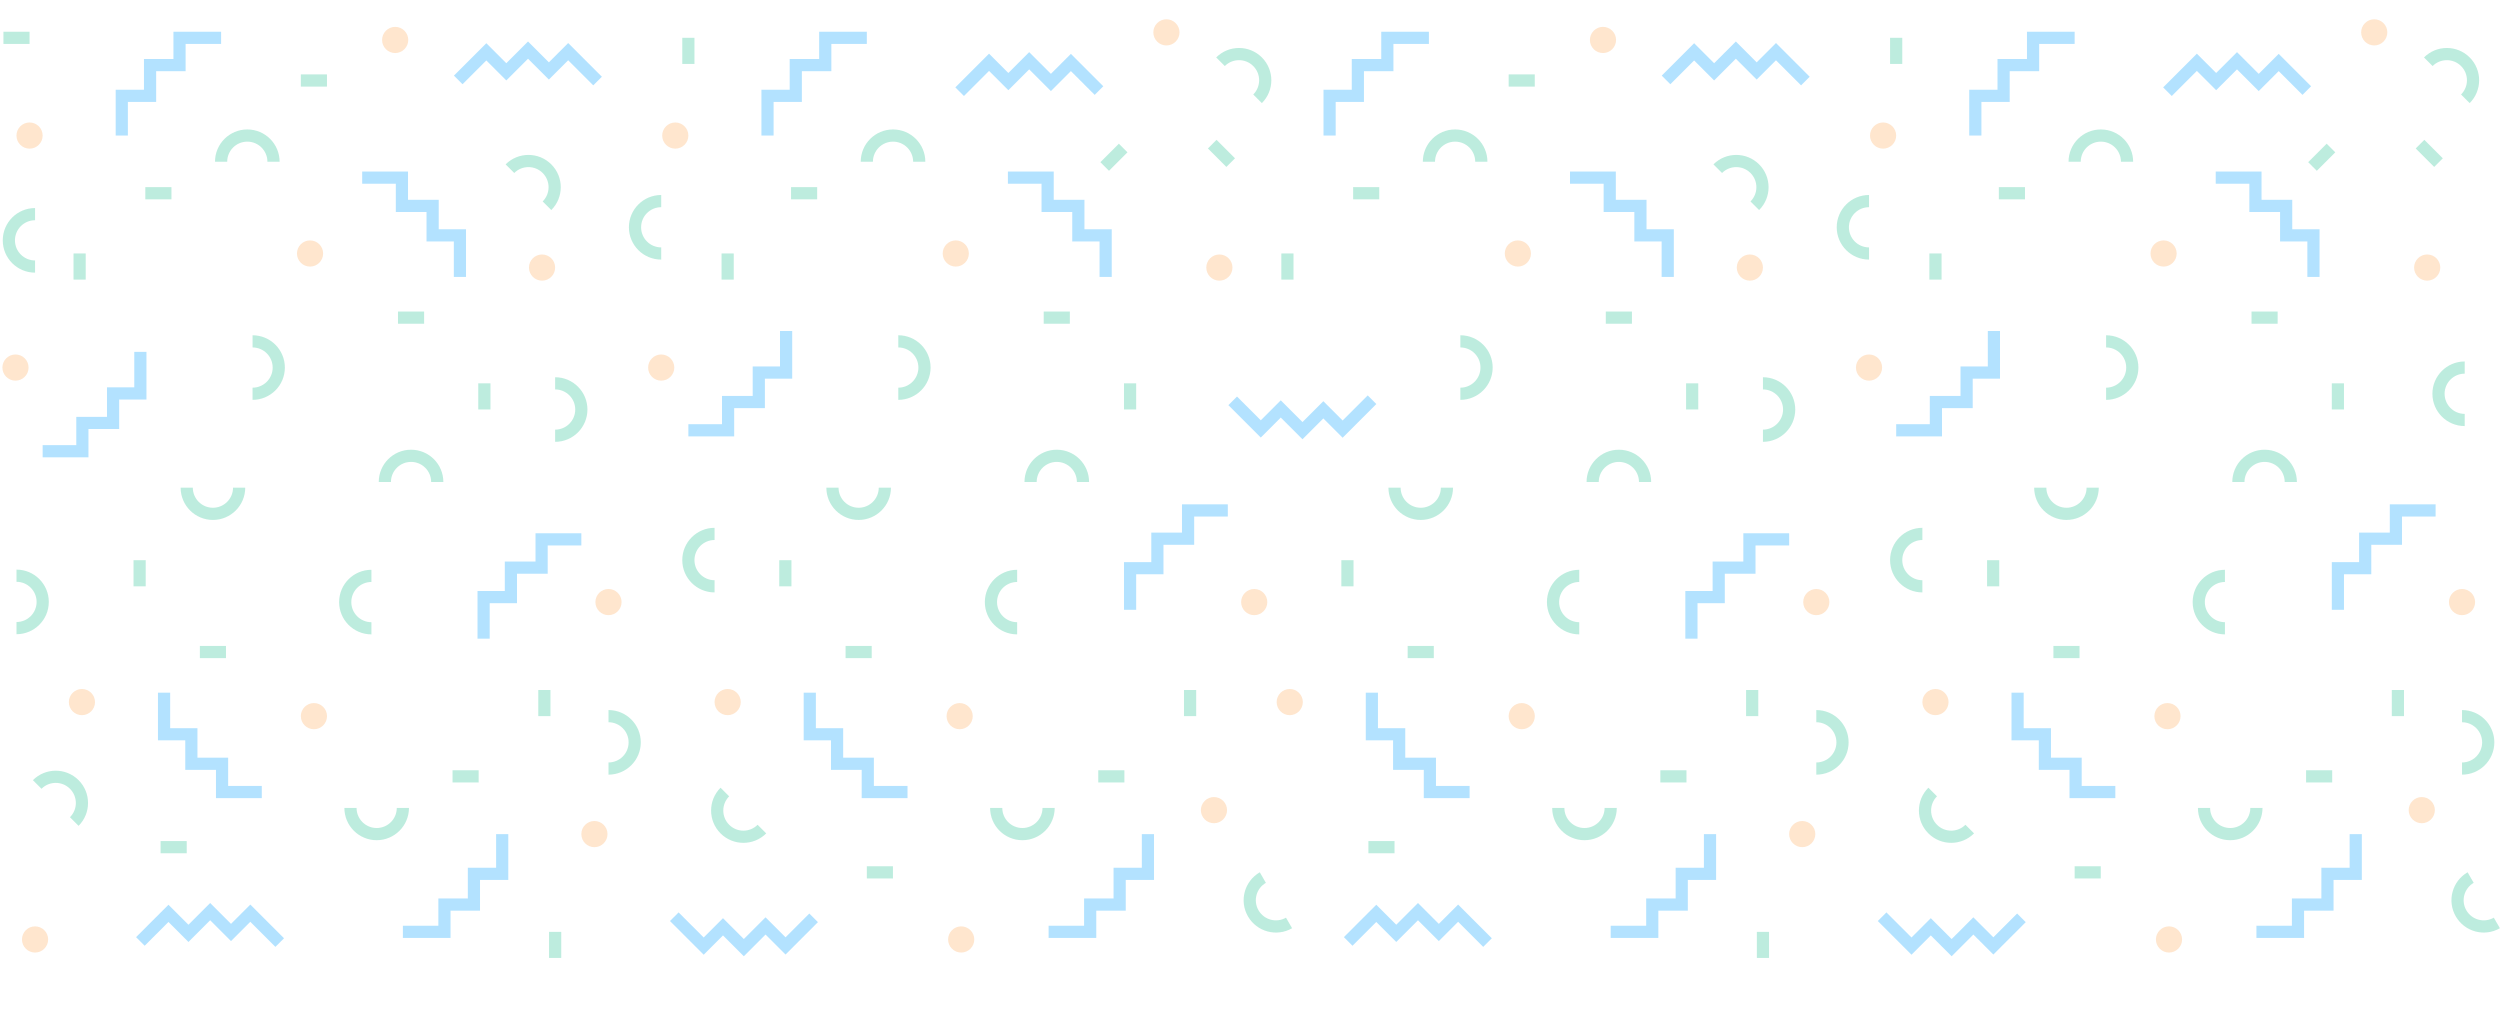 <svg fill="none" xmlns="http://www.w3.org/2000/svg" viewBox="0 0 1001 406"><g opacity=".3"><path fill-rule="evenodd" clip-rule="evenodd" d="M68.645 79.82H58.185V74.939H68.645V79.82ZM130.919 34.669H120.459V29.788H130.919V34.669ZM11.835 17.58H1.375V12.699H11.835V17.58ZM444.042 68.388 451.439 60.992 447.987 57.54 440.591 64.937 444.042 68.388ZM327.194 79.82H316.734V74.939H327.194V79.82ZM181.195 308.427 191.656 308.427 191.656 313.308 181.195 313.308 181.195 308.427ZM439.744 308.427 450.204 308.427 450.204 313.308 439.744 313.308 439.744 308.427ZM191.496 163.945 191.496 153.485 196.377 153.485 196.377 163.945 191.496 163.945ZM450.044 163.945 450.044 153.485 454.925 153.485 454.925 163.945 450.044 163.945ZM58.345 224.302 58.345 234.762 53.464 234.762 53.464 224.302 58.345 224.302ZM316.894 224.302 316.894 234.762 312.013 234.762 312.013 224.302 316.894 224.302ZM34.319 111.961 34.319 101.5 29.438 101.5 29.438 111.961 34.319 111.961ZM491.041 66.842 483.645 59.445 487.096 55.994 494.493 63.39 491.041 66.842ZM293.792 111.961 293.792 101.5 288.911 101.5 288.911 111.961 293.792 111.961ZM215.523 276.287 215.523 286.747 220.404 286.747 220.404 276.287 215.523 276.287ZM219.835 373.108 219.835 383.568 224.716 383.568 224.716 373.108 219.835 373.108ZM273.181 15.139 273.181 25.599 278.062 25.599 278.062 15.139 273.181 15.139ZM474.071 276.287 474.071 286.747 478.952 286.747 478.952 276.287 474.071 276.287ZM159.356 129.619 169.816 129.619 169.816 124.738 159.356 124.738 159.356 129.619ZM417.904 129.619 428.365 129.619 428.365 124.738 417.904 124.738 417.904 129.619ZM90.485 258.629 80.025 258.629 80.025 263.51 90.485 263.51 90.485 258.629ZM74.763 336.766 64.303 336.766 64.303 341.647 74.763 341.647 74.763 336.766ZM357.538 346.846 347.077 346.846 347.077 351.727 357.538 351.727 357.538 346.846ZM349.033 258.629 338.573 258.629 338.573 263.51 349.033 263.51 349.033 258.629Z" fill="#21C090"/><path fill-rule="evenodd" clip-rule="evenodd" d="M74.325 17.58 88.529 17.58 88.529 12.699 69.444 12.699V23.628H57.641V35.924H46.322V54.271H51.203V40.805H62.523V28.51H74.325V17.58ZM396.016 28.393 385.972 38.437 382.52 34.986 396.016 21.49 403.744 29.219 412.089 20.873 420.784 29.567 428.788 21.563 441.761 34.536 438.31 37.988 428.788 28.466 420.784 36.47 412.089 27.776 403.744 36.121 396.016 28.393ZM332.873 17.58 347.077 17.58 347.077 12.699 327.992 12.699V23.628H316.189V35.924H304.87V54.271H309.751V40.805H321.07V28.51H332.873V17.58ZM175.516 370.667 161.312 370.667 161.312 375.548 180.397 375.548 180.397 364.619 192.2 364.619 192.2 352.323 203.52 352.323 203.52 333.976 198.639 333.976 198.639 347.442 187.319 347.442 187.319 359.738 175.516 359.738 175.516 370.667ZM227.498 24.134 237.542 34.178 240.993 30.727 227.498 17.231 219.769 24.96 211.424 16.614 202.729 25.308 194.725 17.304 181.752 30.277 185.203 33.729 194.725 24.207 202.729 32.211 211.424 23.517 219.769 31.862 227.498 24.134ZM281.757 375.37 271.713 365.326 268.262 368.778 281.757 382.273 289.485 374.545 297.831 382.891 306.525 374.196 314.53 382.201 327.503 369.227 324.052 365.776 314.53 375.298 306.525 367.294 297.831 375.988 289.485 367.642 281.757 375.37ZM434.065 370.667 419.86 370.667 419.86 375.548 438.946 375.548 438.946 364.619 450.748 364.619 450.748 352.323 462.068 352.323 462.068 333.976 457.187 333.976 457.187 347.442 445.867 347.442 445.867 359.738 434.065 359.738 434.065 370.667ZM100.225 369.088 110.269 379.132 113.721 375.68 100.225 362.185 92.497 369.913 84.151 361.568 75.457 370.262 67.453 362.258 54.479 375.231 57.931 378.683 67.453 369.16 75.457 377.165 84.151 368.47 92.497 376.816 100.225 369.088ZM181.712 96.686 181.712 110.891 186.593 110.891 186.593 91.805 175.663 91.805 175.663 80.003 163.368 80.003 163.368 68.683 145.02 68.683 145.02 73.564 158.487 73.564 158.487 84.884 170.782 84.884 170.782 96.686 181.712 96.686ZM440.26 96.686 440.26 110.891 445.141 110.891 445.141 91.805 434.212 91.805 434.212 80.003 421.916 80.003 421.916 68.683 403.569 68.683 403.569 73.564 417.035 73.564 417.035 84.884 429.331 84.884 429.331 96.686 440.26 96.686ZM68.13 291.561 68.13 277.357 63.249 277.357 63.249 296.442 74.178 296.442 74.178 308.245 86.474 308.245 86.474 319.564 104.821 319.564 104.821 314.683 91.355 314.683 91.355 303.364 79.059 303.364 79.059 291.561 68.13 291.561ZM326.678 291.561 326.678 277.357 321.797 277.357 321.797 296.442 332.727 296.442 332.727 308.245 345.022 308.245 345.022 319.564 363.369 319.564 363.369 314.683 349.903 314.683 349.903 303.364 337.608 303.364 337.608 291.561 326.678 291.561ZM53.764 155.1 53.764 140.896 58.645 140.896 58.645 159.981 47.716 159.981 47.716 171.783 35.42 171.783 35.42 183.103 17.073 183.103 17.073 178.222 30.539 178.222 30.539 166.902 42.835 166.902 42.835 155.1 53.764 155.1ZM312.313 146.732 312.313 132.528 317.194 132.528 317.194 151.613 306.264 151.613 306.264 163.416 293.969 163.416 293.969 174.735 275.622 174.735 275.622 169.854 289.088 169.854 289.088 158.534 301.383 158.534 301.383 146.732 312.313 146.732ZM196.076 241.515 196.076 255.72 191.195 255.72 191.195 236.634 202.125 236.634 202.125 224.832 214.42 224.832 214.42 213.512 232.768 213.512 232.768 218.393 219.301 218.393 219.301 229.713 207.006 229.713 207.006 241.515 196.076 241.515ZM454.925 229.949 454.925 244.154 450.044 244.154 450.044 225.068 460.974 225.068 460.974 213.266 473.269 213.266 473.269 201.946 491.616 201.946 491.616 206.827 478.15 206.827 478.15 218.147 465.855 218.147 465.855 229.949 454.925 229.949Z" fill="#009FFF"/><path fill-rule="evenodd" clip-rule="evenodd" d="M99.022 56.712C94.575 56.712 90.97 60.317 90.97 64.764H86.089C86.089 57.621 91.879 51.831 99.022 51.831 106.164 51.831 111.955 57.621 111.955 64.764H107.074C107.074 60.317 103.469 56.712 99.022 56.712ZM357.57 56.712C353.123 56.712 349.518 60.317 349.518 64.764H344.637C344.637 57.621 350.427 51.831 357.57 51.831 364.713 51.831 370.503 57.621 370.503 64.764H365.622C365.622 60.317 362.017 56.712 357.57 56.712ZM150.82 331.536C155.267 331.536 158.872 327.931 158.872 323.484L163.753 323.484C163.753 330.627 157.962 336.417 150.82 336.417 143.677 336.417 137.887 330.627 137.887 323.484L142.768 323.484C142.768 327.931 146.373 331.536 150.82 331.536ZM217.291 69.268C214.146 66.123 209.048 66.123 205.903 69.268L202.452 65.816C207.503 60.766 215.691 60.766 220.742 65.816 225.793 70.867 225.793 79.056 220.742 84.106L217.291 80.655C220.435 77.51 220.435 72.412 217.291 69.268ZM291.964 330.237C295.108 333.381 300.206 333.381 303.351 330.237L306.802 333.688C301.752 338.739 293.563 338.739 288.512 333.688 283.461 328.638 283.461 320.449 288.512 315.398L291.964 318.85C288.819 321.994 288.819 327.092 291.964 330.237ZM409.368 331.536C413.815 331.536 417.42 327.931 417.42 323.484L422.301 323.484C422.301 330.627 416.511 336.417 409.368 336.417 402.226 336.417 396.435 330.627 396.435 323.484L401.316 323.484C401.316 327.931 404.921 331.536 409.368 331.536ZM28.013 315.828C24.868 312.683 19.77 312.683 16.625 315.828L13.174 312.376C18.225 307.326 26.413 307.326 31.464 312.376 36.515 317.427 36.515 325.616 31.464 330.666L28.013 327.215C31.157 324.071 31.157 318.972 28.013 315.828ZM230.327 163.978C230.327 159.531 226.722 155.926 222.275 155.926L222.275 151.045C229.418 151.045 235.208 156.835 235.208 163.978 235.208 171.121 229.418 176.911 222.275 176.911L222.275 172.03C226.722 172.03 230.327 168.425 230.327 163.978ZM14.657 241.006C14.657 236.559 11.052 232.954 6.605 232.954L6.605 228.073C13.747 228.073 19.538 233.863 19.538 241.006 19.538 248.148 13.747 253.939 6.605 253.939L6.605 249.058C11.052 249.058 14.657 245.453 14.657 241.006ZM278.062 224.27C278.062 228.717 281.667 232.322 286.114 232.322L286.114 237.203C278.971 237.203 273.181 231.413 273.181 224.27 273.181 217.128 278.971 211.337 286.114 211.337L286.114 216.218C281.667 216.218 278.062 219.823 278.062 224.27ZM109.177 147.173C109.177 142.726 105.572 139.121 101.126 139.121L101.126 134.24C108.268 134.24 114.059 140.03 114.059 147.173 114.059 154.315 108.268 160.106 101.125 160.106L101.125 155.225C105.572 155.225 109.177 151.62 109.177 147.173ZM367.726 147.173C367.726 142.726 364.121 139.121 359.674 139.121L359.674 134.24C366.817 134.24 372.607 140.03 372.607 147.173 372.607 154.315 366.817 160.106 359.674 160.106L359.674 155.225C364.121 155.225 367.726 151.62 367.726 147.173ZM140.664 241.075C140.664 245.522 144.269 249.127 148.716 249.127L148.716 254.008C141.573 254.008 135.783 248.217 135.783 241.075 135.783 233.932 141.573 228.142 148.716 228.142L148.716 233.023C144.269 233.023 140.664 236.628 140.664 241.075ZM399.212 241.075C399.212 245.522 402.817 249.127 407.264 249.127L407.264 254.008C400.122 254.008 394.331 248.217 394.331 241.075 394.331 233.932 400.122 228.142 407.264 228.142L407.264 233.023C402.817 233.023 399.212 236.628 399.212 241.075ZM5.987 96.238C5.987 91.791 9.592 88.186 14.039 88.186L14.039 83.305C6.896 83.305 1.106 89.095 1.106 96.238 1.106 103.38 6.896 109.171 14.039 109.171L14.039 104.29C9.592 104.29 5.987 100.685 5.987 96.238ZM501.802 26.449C498.657 23.305 493.559 23.305 490.415 26.449L486.963 22.998C492.014 17.947 500.203 17.947 505.253 22.998 510.304 28.048 510.304 36.237 505.253 41.288L501.802 37.836C504.946 34.692 504.946 29.594 501.802 26.449ZM503.914 364.488C506.138 368.339 511.062 369.659 514.914 367.435L517.354 371.662C511.168 375.234 503.259 373.114 499.687 366.928 496.116 360.743 498.235 352.833 504.421 349.262L506.862 353.489C503.01 355.712 501.691 360.637 503.914 364.488ZM256.697 91.008C256.697 86.561 260.302 82.956 264.749 82.956L264.749 78.075C257.606 78.075 251.816 83.865 251.816 91.008 251.816 98.151 257.606 103.941 264.749 103.941L264.749 99.06C260.302 99.06 256.697 95.455 256.697 91.008ZM251.693 297.239C251.693 301.686 248.088 305.291 243.641 305.291L243.641 310.172C250.783 310.172 256.574 304.382 256.574 297.239 256.574 290.096 250.783 284.306 243.641 284.306L243.641 289.187C248.088 289.187 251.693 292.792 251.693 297.239ZM164.586 184.946C169.033 184.946 172.638 188.551 172.638 192.998L177.519 192.998C177.519 185.855 171.729 180.065 164.586 180.065 157.443 180.065 151.653 185.855 151.653 192.998L156.534 192.998C156.534 188.551 160.139 184.946 164.586 184.946ZM423.135 184.946C427.582 184.946 431.187 188.551 431.187 192.998L436.068 192.998C436.068 185.855 430.278 180.065 423.135 180.065 415.992 180.065 410.202 185.855 410.202 192.998L415.083 192.998C415.083 188.551 418.688 184.946 423.135 184.946ZM85.255 203.303C80.808 203.303 77.203 199.698 77.203 195.251L72.322 195.251C72.322 202.393 78.112 208.184 85.255 208.184 92.398 208.184 98.188 202.393 98.188 195.251L93.307 195.251C93.307 199.698 89.702 203.303 85.255 203.303ZM343.804 203.303C339.357 203.303 335.752 199.698 335.752 195.251L330.871 195.251C330.871 202.393 336.661 208.184 343.804 208.184 350.946 208.184 356.737 202.393 356.737 195.251L351.856 195.251C351.856 199.698 348.251 203.303 343.804 203.303Z" fill="#21C090"/><path d="M17.073 54.279C17.073 57.172 14.728 59.517 11.835 59.517 8.942 59.517 6.596 57.172 6.596 54.279 6.596 51.386 8.942 49.041 11.835 49.041 14.728 49.041 17.073 51.386 17.073 54.279ZM463.332 16.665C465.378 18.711 468.694 18.711 470.74 16.665 472.786 14.62 472.786 11.303 470.74 9.257 468.694 7.211 465.378 7.211 463.332 9.257 461.286 11.303 461.286 14.62 463.332 16.665ZM275.621 54.279C275.621 57.172 273.276 59.517 270.383 59.517 267.49 59.517 265.145 57.172 265.145 54.279 265.145 51.386 267.49 49.041 270.383 49.041 273.276 49.041 275.621 51.386 275.621 54.279ZM232.768 333.968C232.768 331.075 235.113 328.73 238.006 328.73 240.899 328.73 243.244 331.075 243.244 333.968 243.244 336.861 240.899 339.207 238.006 339.207 235.113 339.207 232.768 336.861 232.768 333.968ZM161.931 19.703C159.886 21.749 156.569 21.749 154.523 19.703 152.478 17.658 152.478 14.341 154.523 12.295 156.569 10.25 159.886 10.25 161.931 12.295 163.977 14.341 163.977 17.658 161.931 19.703ZM381.158 372.456C383.203 370.411 386.52 370.411 388.566 372.456 390.611 374.502 390.611 377.819 388.566 379.864 386.52 381.91 383.203 381.91 381.158 379.864 379.112 377.819 379.112 374.502 381.158 372.456ZM482.366 320.675C484.412 318.63 487.729 318.63 489.774 320.675 491.82 322.721 491.82 326.038 489.774 328.083 487.729 330.129 484.412 330.129 482.366 328.083 480.321 326.038 480.321 322.721 482.366 320.675ZM217.037 112.372C214.144 112.372 211.799 110.027 211.799 107.134 211.799 104.241 214.144 101.896 217.037 101.896 219.93 101.896 222.276 104.241 222.276 107.134 222.276 110.027 219.93 112.372 217.037 112.372ZM488.24 112.372C485.347 112.372 483.001 110.027 483.001 107.134 483.001 104.241 485.347 101.896 488.24 101.896 491.133 101.896 493.478 104.241 493.478 107.134 493.478 110.027 491.133 112.372 488.24 112.372ZM32.804 275.875C35.697 275.875 38.042 278.22 38.042 281.113 38.042 284.006 35.697 286.351 32.804 286.351 29.911 286.351 27.566 284.006 27.566 281.113 27.566 278.22 29.911 275.875 32.804 275.875ZM14.039 370.923C16.932 370.923 19.277 373.268 19.277 376.161 19.277 379.054 16.932 381.399 14.039 381.399 11.146 381.399 8.801 379.054 8.801 376.161 8.801 373.268 11.146 370.923 14.039 370.923ZM291.352 275.875C294.245 275.875 296.591 278.22 296.591 281.113 296.591 284.006 294.245 286.351 291.352 286.351 288.459 286.351 286.114 284.006 286.114 281.113 286.114 278.22 288.459 275.875 291.352 275.875ZM6.2 152.411C9.094 152.411 11.439 150.066 11.439 147.173 11.439 144.28 9.094 141.935 6.2 141.935 3.307 141.935.962 144.28.962 147.173.962 150.066 3.307 152.411 6.2 152.411ZM264.749 152.411C267.642 152.411 269.987 150.066 269.987 147.173 269.987 144.28 267.642 141.935 264.749 141.935 261.856 141.935 259.511 144.28 259.511 147.173 259.511 150.066 261.856 152.411 264.749 152.411ZM243.641 235.836C240.748 235.836 238.403 238.181 238.403 241.074 238.403 243.967 240.748 246.312 243.641 246.312 246.534 246.312 248.879 243.967 248.879 241.074 248.879 238.181 246.534 235.836 243.641 235.836ZM502.189 235.836C499.296 235.836 496.95 238.181 496.95 241.074 496.95 243.967 499.296 246.312 502.189 246.312 505.082 246.312 507.427 243.967 507.427 241.074 507.427 238.181 505.082 235.836 502.189 235.836ZM118.905 101.501C118.905 104.394 121.25 106.739 124.143 106.739 127.036 106.739 129.381 104.394 129.381 101.501 129.381 98.608 127.036 96.262 124.143 96.262 121.25 96.262 118.905 98.608 118.905 101.501ZM377.453 101.501C377.453 104.394 379.799 106.739 382.692 106.739 385.585 106.739 387.93 104.394 387.93 101.501 387.93 98.608 385.585 96.262 382.692 96.262 379.799 96.262 377.453 98.608 377.453 101.501ZM130.936 286.748C130.936 283.855 128.591 281.51 125.698 281.51 122.805 281.51 120.459 283.855 120.459 286.748 120.459 289.641 122.805 291.986 125.698 291.986 128.591 291.986 130.936 289.641 130.936 286.748ZM389.484 286.748C389.484 283.855 387.139 281.51 384.246 281.51 381.353 281.51 379.008 283.855 379.008 286.748 379.008 289.641 381.353 291.986 384.246 291.986 387.139 291.986 389.484 289.641 389.484 286.748Z" fill="#FFAA5A"/><path fill-rule="evenodd" clip-rule="evenodd" d="M552.254 79.82H541.793V74.939H552.254V79.82ZM614.527 34.669H604.067V29.788H614.527V34.669ZM927.65 68.388 935.047 60.992 931.595 57.54 924.199 64.937 927.65 68.388ZM810.802 79.82H800.342V74.939H810.802V79.82ZM664.803 308.427 675.263 308.427 675.263 313.308 664.803 313.308 664.803 308.427ZM923.352 308.427 933.812 308.427 933.812 313.308 923.352 313.308 923.352 308.427ZM675.104 163.945 675.104 153.485 679.985 153.485 679.985 163.945 675.104 163.945ZM933.653 163.945 933.653 153.485 938.534 153.485 938.534 163.945 933.653 163.945ZM541.953 224.302 541.953 234.762 537.072 234.762 537.072 224.302 541.953 224.302ZM800.501 224.302 800.501 234.762 795.62 234.762 795.62 224.302 800.501 224.302ZM517.926 111.961 517.926 101.5 513.045 101.5 513.045 111.961 517.926 111.961ZM974.649 66.842 967.253 59.445 970.704 55.994 978.101 63.39 974.649 66.842ZM777.401 111.961 777.401 101.5 772.52 101.5 772.52 111.961 777.401 111.961ZM699.13 276.287 699.13 286.747 704.011 286.747 704.011 276.287 699.13 276.287ZM703.443 373.108 703.443 383.568 708.324 383.568 708.324 373.108 703.443 373.108ZM756.789 15.139 756.789 25.599 761.67 25.599 761.67 15.139 756.789 15.139ZM957.679 276.287 957.679 286.747 962.56 286.747 962.56 276.287 957.679 276.287ZM642.964 129.619 653.424 129.619 653.424 124.738 642.964 124.738 642.964 129.619ZM901.512 129.619 911.972 129.619 911.972 124.738 901.512 124.738 901.512 129.619ZM574.093 258.629 563.633 258.629 563.633 263.51 574.093 263.51 574.093 258.629ZM558.371 336.766 547.91 336.766 547.91 341.647 558.371 341.647 558.371 336.766ZM841.146 346.846 830.686 346.846 830.686 351.727 841.146 351.727 841.146 346.846ZM832.642 258.629 822.182 258.629 822.182 263.51 832.642 263.51 832.642 258.629Z" fill="#21C090"/><path fill-rule="evenodd" clip-rule="evenodd" d="M557.933 17.58 572.137 17.58 572.137 12.699 553.052 12.699V23.628H541.249V35.924H529.929V54.271H534.81V40.805H546.13V28.51H557.933V17.58ZM879.624 28.393 869.58 38.437 866.129 34.986 879.624 21.49 887.352 29.219 895.698 20.873 904.392 29.567 912.396 21.563 925.37 34.536 921.918 37.988 912.396 28.466 904.392 36.47 895.698 27.776 887.352 36.121 879.624 28.393ZM816.481 17.58 830.686 17.58 830.686 12.699 811.6 12.699V23.628H799.798V35.924H788.478V54.271H793.359V40.805H804.679V28.51H816.481V17.58ZM659.124 370.667 644.92 370.667 644.92 375.548 664.005 375.548 664.005 364.619 675.808 364.619 675.808 352.323 687.127 352.323 687.127 333.976 682.246 333.976 682.246 347.442 670.927 347.442 670.927 359.738 659.124 359.738 659.124 370.667ZM711.105 24.134 721.15 34.178 724.601 30.727 711.105 17.231 703.377 24.96 695.032 16.614 686.337 25.308 678.333 17.304 665.36 30.277 668.811 33.729 678.333 24.207 686.337 32.211 695.032 23.517 703.377 31.862 711.105 24.134ZM765.365 375.37 755.321 365.326 751.87 368.778 765.365 382.273 773.093 374.545 781.439 382.891 790.133 374.196 798.137 382.201 811.111 369.227 807.659 365.776 798.137 375.298 790.133 367.294 781.439 375.988 773.093 367.642 765.365 375.37ZM917.673 370.667 903.468 370.667 903.468 375.548 922.554 375.548 922.554 364.619 934.356 364.619 934.356 352.323 945.676 352.323 945.676 333.976 940.795 333.976 940.795 347.442 929.475 347.442 929.475 359.738 917.673 359.738 917.673 370.667ZM583.833 369.088 593.877 379.132 597.328 375.68 583.833 362.185 576.105 369.913 567.759 361.568 559.065 370.262 551.061 362.258 538.087 375.231 541.539 378.683 551.061 369.16 559.065 377.165 567.759 368.47 576.105 376.816 583.833 369.088ZM665.319 96.686 665.319 110.891 670.2 110.891 670.2 91.805 659.271 91.805 659.271 80.003 646.976 80.003 646.976 68.683 628.628 68.683 628.628 73.564 642.094 73.564 642.094 84.884 654.39 84.884 654.39 96.686 665.319 96.686ZM923.867 96.686 923.867 110.891 928.749 110.891 928.748 91.805 917.819 91.805 917.819 80.003 905.524 80.003 905.524 68.683 887.176 68.683 887.176 73.564 900.643 73.564 900.643 84.884 912.938 84.884 912.938 96.686 923.867 96.686ZM551.738 291.561 551.737 277.357 546.856 277.357 546.857 296.442 557.786 296.442 557.786 308.245 570.081 308.245 570.081 319.564 588.429 319.564 588.429 314.683 574.962 314.683 574.962 303.364 562.667 303.364 562.667 291.561 551.738 291.561ZM810.286 291.561 810.286 277.357 805.405 277.357 805.405 296.442 816.334 296.442 816.334 308.245 828.63 308.245 828.63 319.564 846.977 319.564 846.977 314.683 833.511 314.683 833.511 303.364 821.215 303.364 821.215 291.561 810.286 291.561ZM537.592 168.367 547.636 158.323 551.088 161.775 537.592 175.27 529.864 167.542 521.518 175.887 512.824 167.193 504.82 175.197 491.846 162.224 495.298 158.773 504.82 168.295 512.824 160.29 521.518 168.985 529.864 160.639 537.592 168.367ZM795.921 146.732 795.921 132.528 800.802 132.528 800.802 151.613 789.872 151.613 789.872 163.416 777.577 163.416 777.577 174.735 759.23 174.735 759.23 169.854 772.696 169.854 772.696 158.534 784.991 158.534 784.991 146.732 795.921 146.732ZM679.685 241.515 679.685 255.72 674.804 255.72 674.804 236.634 685.733 236.634 685.733 224.832 698.029 224.832 698.029 213.512 716.376 213.512 716.376 218.393 702.91 218.393 702.91 229.713 690.614 229.713 690.614 241.515 679.685 241.515ZM938.534 229.949 938.534 244.154 933.653 244.154 933.653 225.068 944.582 225.068 944.582 213.266 956.878 213.266 956.878 201.946 975.225 201.946 975.225 206.827 961.759 206.827 961.759 218.147 949.463 218.147 949.463 229.949 938.534 229.949Z" fill="#009FFF"/><path fill-rule="evenodd" clip-rule="evenodd" d="M582.629 56.712C578.182 56.712 574.577 60.317 574.577 64.764H569.696C569.696 57.621 575.487 51.831 582.629 51.831 589.772 51.831 595.562 57.621 595.562 64.764H590.681C590.681 60.317 587.076 56.712 582.629 56.712ZM841.178 56.712C836.731 56.712 833.126 60.317 833.126 64.764H828.245C828.245 57.621 834.035 51.831 841.178 51.831 848.321 51.831 854.111 57.621 854.111 64.764H849.23C849.23 60.317 845.625 56.712 841.178 56.712ZM634.428 331.536C638.875 331.536 642.48 327.931 642.48 323.484L647.361 323.484C647.361 330.627 641.57 336.417 634.428 336.417 627.285 336.417 621.495 330.627 621.495 323.484L626.376 323.484C626.376 327.931 629.981 331.536 634.428 331.536ZM700.899 69.268C697.754 66.123 692.656 66.123 689.512 69.268L686.06 65.816C691.111 60.766 699.3 60.766 704.35 65.816 709.401 70.867 709.401 79.056 704.35 84.106L700.899 80.655C704.043 77.51 704.043 72.412 700.899 69.268ZM775.572 330.237C778.717 333.381 783.815 333.381 786.959 330.237L790.411 333.688C785.36 338.739 777.171 338.739 772.121 333.688 767.07 328.638 767.07 320.449 772.121 315.398L775.572 318.85C772.428 321.994 772.428 327.092 775.572 330.237ZM892.976 331.536C897.423 331.536 901.028 327.931 901.028 323.484L905.909 323.484C905.909 330.627 900.119 336.417 892.976 336.417 885.833 336.417 880.043 330.627 880.043 323.484L884.924 323.484C884.924 327.931 888.529 331.536 892.976 331.536ZM713.935 163.978C713.935 159.531 710.33 155.926 705.883 155.926L705.883 151.045C713.026 151.045 718.816 156.835 718.816 163.978 718.816 171.121 713.026 176.911 705.883 176.911L705.883 172.03C710.33 172.03 713.935 168.425 713.935 163.978ZM978.816 157.665C978.816 162.112 982.421 165.717 986.868 165.717L986.868 170.598C979.725 170.598 973.935 164.808 973.935 157.665 973.935 150.523 979.725 144.732 986.868 144.732L986.868 149.613C982.421 149.613 978.816 153.218 978.816 157.665ZM761.67 224.27C761.67 228.717 765.275 232.322 769.722 232.322L769.722 237.203C762.58 237.203 756.789 231.413 756.789 224.27 756.789 217.128 762.58 211.337 769.722 211.337L769.722 216.218C765.275 216.218 761.67 219.823 761.67 224.27ZM592.785 147.173C592.785 142.726 589.18 139.121 584.733 139.121L584.733 134.24C591.876 134.24 597.666 140.03 597.666 147.173 597.666 154.315 591.876 160.106 584.733 160.106L584.733 155.225C589.18 155.225 592.785 151.62 592.785 147.173ZM851.334 147.173C851.334 142.726 847.729 139.121 843.282 139.121L843.282 134.24C850.425 134.24 856.215 140.03 856.215 147.173 856.215 154.315 850.425 160.106 843.282 160.106L843.282 155.225C847.729 155.225 851.334 151.62 851.334 147.173ZM624.272 241.075C624.272 245.522 627.877 249.127 632.324 249.127L632.324 254.008C625.181 254.008 619.391 248.217 619.391 241.075 619.391 233.932 625.181 228.142 632.324 228.142L632.324 233.023C627.877 233.023 624.272 236.628 624.272 241.075ZM882.82 241.075C882.82 245.522 886.425 249.127 890.872 249.127L890.872 254.008C883.73 254.008 877.939 248.217 877.939 241.075 877.939 233.932 883.73 228.142 890.872 228.142L890.872 233.023C886.425 233.023 882.82 236.628 882.82 241.075ZM985.41 26.449C982.266 23.305 977.167 23.305 974.023 26.449L970.572 22.998C975.622 17.947 983.811 17.947 988.862 22.998 993.912 28.048 993.912 36.237 988.862 41.288L985.41 37.836C988.555 34.692 988.555 29.594 985.41 26.449ZM987.522 364.488C989.746 368.339 994.67 369.659 998.522 367.435L1000.96 371.662C994.776 375.234 986.867 373.114 983.295 366.928 979.724 360.743 981.843 352.833 988.029 349.262L990.47 353.489C986.618 355.712 985.299 360.637 987.522 364.488ZM740.305 91.008C740.305 86.561 743.91 82.956 748.357 82.956L748.357 78.075C741.214 78.075 735.424 83.865 735.424 91.008 735.424 98.151 741.214 103.941 748.357 103.941L748.357 99.06C743.91 99.06 740.305 95.455 740.305 91.008ZM735.301 297.239C735.301 301.686 731.696 305.291 727.249 305.291L727.249 310.172C734.391 310.172 740.182 304.382 740.182 297.239 740.182 290.096 734.391 284.306 727.249 284.306L727.249 289.187C731.696 289.187 735.301 292.792 735.301 297.239ZM993.849 297.239C993.849 301.686 990.244 305.291 985.797 305.291L985.797 310.172C992.94 310.172 998.73 304.382 998.73 297.239 998.73 290.096 992.94 284.306 985.797 284.306L985.797 289.187C990.244 289.187 993.849 292.792 993.849 297.239ZM648.194 184.946C652.641 184.946 656.246 188.551 656.246 192.998L661.127 192.998C661.127 185.855 655.337 180.065 648.194 180.065 641.051 180.065 635.261 185.855 635.261 192.998L640.142 192.998C640.142 188.551 643.747 184.946 648.194 184.946ZM906.743 184.946C911.189 184.946 914.794 188.551 914.794 192.998L919.676 192.998C919.676 185.855 913.885 180.065 906.743 180.065 899.6 180.065 893.809 185.855 893.809 192.998L898.691 192.998C898.691 188.551 902.296 184.946 906.743 184.946ZM568.863 203.303C564.416 203.303 560.811 199.698 560.811 195.251L555.93 195.251C555.93 202.393 561.72 208.184 568.863 208.184 576.006 208.184 581.796 202.393 581.796 195.251L576.915 195.251C576.915 199.698 573.31 203.303 568.863 203.303ZM827.412 203.303C822.965 203.303 819.36 199.698 819.36 195.251L814.479 195.251C814.479 202.393 820.269 208.184 827.412 208.184 834.554 208.184 840.345 202.393 840.345 195.251L835.464 195.251C835.464 199.698 831.859 203.303 827.412 203.303Z" fill="#21C090"/><path d="M946.94 16.665C948.985 18.711 952.302 18.711 954.348 16.665 956.393 14.62 956.393 11.303 954.348 9.257 952.302 7.211 948.985 7.211 946.94 9.257 944.894 11.303 944.894 14.62 946.94 16.665ZM759.229 54.279C759.229 57.172 756.884 59.517 753.991 59.517 751.098 59.517 748.753 57.172 748.753 54.279 748.753 51.386 751.098 49.041 753.991 49.041 756.884 49.041 759.229 51.386 759.229 54.279ZM716.376 333.968C716.376 331.075 718.722 328.73 721.615 328.73 724.508 328.73 726.853 331.075 726.853 333.968 726.853 336.861 724.508 339.207 721.615 339.207 718.722 339.207 716.376 336.861 716.376 333.968ZM645.54 19.703C643.494 21.749 640.177 21.749 638.132 19.703 636.086 17.658 636.086 14.341 638.132 12.295 640.177 10.25 643.494 10.25 645.54 12.295 647.585 14.341 647.585 17.658 645.54 19.703ZM864.765 372.456C866.811 370.411 870.128 370.411 872.173 372.456 874.219 374.502 874.219 377.819 872.173 379.864 870.128 381.91 866.811 381.91 864.765 379.864 862.72 377.819 862.72 374.502 864.765 372.456ZM965.974 320.675C968.02 318.63 971.336 318.63 973.382 320.675 975.428 322.721 975.428 326.038 973.382 328.083 971.336 330.129 968.02 330.129 965.974 328.083 963.928 326.038 963.928 322.721 965.974 320.675ZM700.645 112.372C697.752 112.372 695.407 110.027 695.407 107.134 695.407 104.241 697.752 101.896 700.645 101.896 703.538 101.896 705.884 104.241 705.884 107.134 705.884 110.027 703.538 112.372 700.645 112.372ZM971.848 112.372C968.955 112.372 966.609 110.027 966.609 107.134 966.609 104.241 968.955 101.896 971.848 101.896 974.741 101.896 977.086 104.241 977.086 107.134 977.086 110.027 974.741 112.372 971.848 112.372ZM516.412 275.875C519.305 275.875 521.65 278.22 521.65 281.113 521.65 284.006 519.305 286.351 516.412 286.351 513.519 286.351 511.173 284.006 511.173 281.113 511.173 278.22 513.519 275.875 516.412 275.875ZM774.96 275.875C777.853 275.875 780.198 278.22 780.198 281.113 780.198 284.006 777.853 286.351 774.96 286.351 772.067 286.351 769.722 284.006 769.722 281.113 769.722 278.22 772.067 275.875 774.96 275.875ZM748.357 152.411C751.25 152.411 753.595 150.066 753.595 147.173 753.595 144.28 751.25 141.935 748.357 141.935 745.464 141.935 743.119 144.28 743.119 147.173 743.119 150.066 745.464 152.411 748.357 152.411ZM727.249 235.836C724.356 235.836 722.01 238.181 722.01 241.074 722.01 243.967 724.356 246.312 727.249 246.312 730.142 246.312 732.487 243.967 732.487 241.074 732.487 238.181 730.142 235.836 727.249 235.836ZM985.797 235.836C982.904 235.836 980.558 238.181 980.558 241.074 980.558 243.967 982.904 246.312 985.797 246.312 988.69 246.312 991.035 243.967 991.035 241.074 991.035 238.181 988.69 235.836 985.797 235.836ZM602.513 101.501C602.513 104.394 604.858 106.739 607.751 106.739 610.644 106.739 612.99 104.394 612.99 101.501 612.99 98.608 610.644 96.262 607.751 96.262 604.858 96.262 602.513 98.608 602.513 101.501ZM861.061 101.501C861.061 104.394 863.407 106.739 866.3 106.739 869.193 106.739 871.538 104.394 871.538 101.501 871.538 98.608 869.193 96.262 866.3 96.262 863.407 96.262 861.061 98.608 861.061 101.501ZM614.544 286.748C614.544 283.855 612.198 281.51 609.305 281.51 606.412 281.51 604.067 283.855 604.067 286.748 604.067 289.641 606.412 291.986 609.305 291.986 612.198 291.986 614.544 289.641 614.544 286.748ZM873.092 286.748C873.092 283.855 870.747 281.51 867.854 281.51 864.961 281.51 862.616 283.855 862.616 286.748 862.616 289.641 864.961 291.986 867.854 291.986 870.747 291.986 873.092 289.641 873.092 286.748Z" fill="#FFAA5A"/></g></svg>